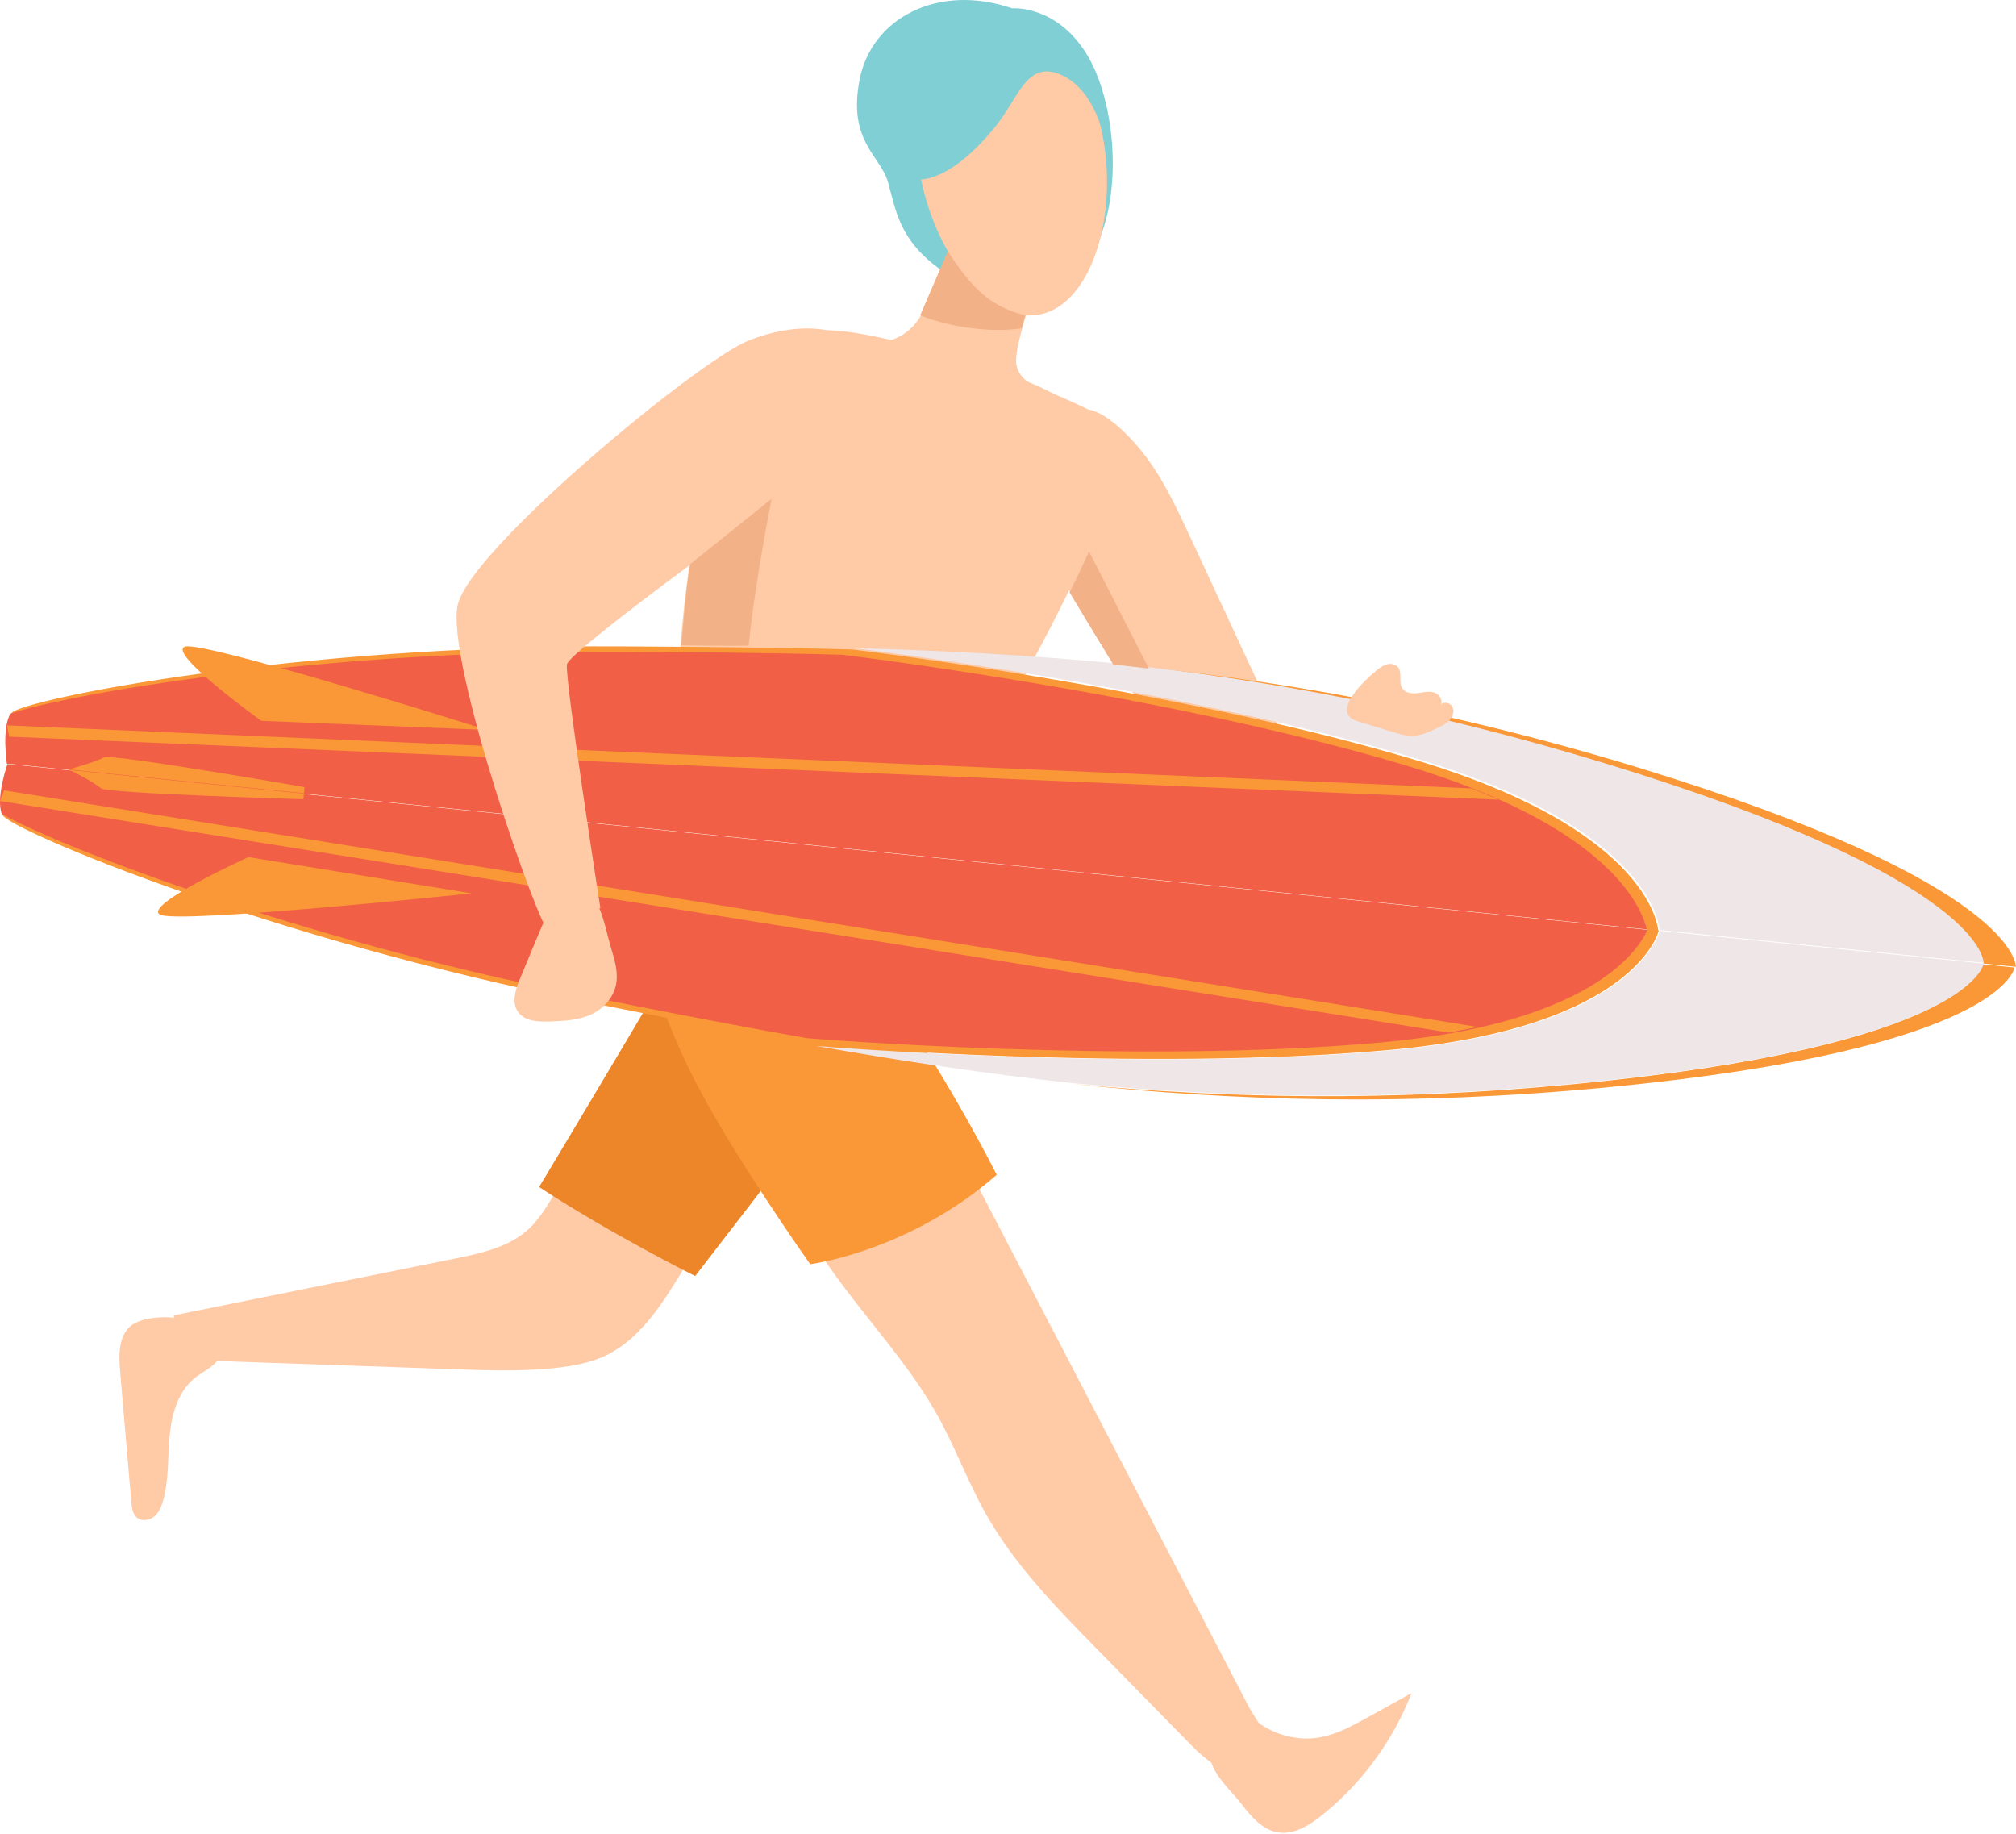 <?xml version="1.0" encoding="UTF-8"?>
<svg width="1148px" height="1044px" viewBox="0 0 1148 1044" version="1.1" xmlns="http://www.w3.org/2000/svg" xmlns:xlink="http://www.w3.org/1999/xlink">
    <!-- Generator: Sketch 51.3 (57544) - http://www.bohemiancoding.com/sketch -->
    <title>Group</title>
    <desc>Created with Sketch.</desc>
    <defs></defs>
    <g id="Page-1" stroke="none" stroke-width="1" fill="none" fill-rule="evenodd">
        <g id="Group-6" transform="translate(-1468, -2368)">
            <g id="Tile-1" transform="translate(365, 1661)">
                <g id="Group" transform="translate(1103, 707)">
                    <path d="M576.348,4.734 C576.348,4.734 601.02,2.614 618.411,30.184 C635.8,57.754 639.771,113.034 622.652,142.874 C605.533,172.724 559.453,170.574 535.702,153.604 C511.95,136.644 510.151,119.674 505.748,103.984 C501.346,88.294 482.684,80.654 489.47,45.454 C496.256,10.244 534.286,-9.686 576.348,4.734" id="Fill-181" fill="#80CFD4"></path>
                    <path d="M341.174,773.431 C321.54,781.191 287.641,780.591 266.542,779.861 C211.285,777.941 156.028,776.031 100.772,774.111 C100.182,765.711 99.591,757.311 99,748.911 C152.335,738.141 205.67,727.371 259.005,716.601 C274.114,713.551 290.066,710.081 301.302,699.521 C315.245,686.421 320.135,663.981 337.44,655.831 C348.949,650.401 363,653.311 373.782,660.071 C382.251,665.371 400.416,679.501 399.834,689.811 C399.289,699.481 395.825,711.791 390.799,719.991 C378.017,740.841 364.481,764.221 341.174,773.431" id="Fill-182" fill="#FFCAA6"></path>
                    <path d="M73.154,756.115 C67.27,762.605 67.67,772.445 68.42,781.185 C70.54,805.885 72.661,830.585 74.782,855.275 C75.062,858.535 75.534,862.165 78.089,864.205 C80.899,866.445 85.269,865.665 87.98,863.305 C90.691,860.945 92.064,857.415 93.002,853.945 C96.237,841.985 95.435,829.345 96.636,817.005 C97.836,804.665 101.668,791.605 111.528,784.095 C116.922,779.985 124.392,777.015 125.843,770.395 C130.441,749.405 83.611,744.565 73.154,756.115" id="Fill-183" fill="#FFCAA6"></path>
                    <path d="M442.939,665.46 L395.859,726.54 C395.859,726.54 347.718,702.57 307,675.85 C337.115,625.8 380.801,552 380.801,552 C380.801,552 442.514,633.65 442.939,665.46" id="Fill-184" fill="#ED8629"></path>
                    <path d="M724.218,996.973 C722.081,1006.633 709.919,1011.143 700.352,1008.613 C690.785,1006.093 683.369,998.743 676.439,991.683 C659.275,974.183 642.111,956.693 624.947,939.203 C601.472,915.273 577.717,890.983 561.285,861.773 C551.109,843.683 543.94,824.033 533.841,805.893 C508.412,760.243 464.884,724.913 448,675.453 C462.788,667.773 477.575,660.103 492.363,652.423 C501.12,647.873 522.253,631.433 532.305,634.343 C542.782,637.383 550.853,663.813 555.59,672.913 C563.37,687.863 571.15,702.813 578.929,717.763 C610.243,777.943 641.557,838.123 672.871,898.293 C681.428,914.743 689.986,931.183 698.545,947.633 C702.823,955.853 707.102,964.083 711.381,972.303 C713.679,976.723 725.198,992.443 724.218,996.973" id="Fill-185" fill="#FFCAA6"></path>
                    <path d="M706.879,1027.04 C712.364,1034.13 718.669,1041.73 727.499,1043.27 C736.612,1044.86 745.395,1039.44 752.625,1033.66 C775.405,1015.47 793.245,991.17 803.795,964 C795.485,968.6 787.185,973.19 778.875,977.79 C770.315,982.53 761.56,987.34 751.942,989.14 C732.376,992.82 710.995,982.12 702.216,964.25 C705.285,970.35 689.491,990.56 689.026,997.97 C688.362,1008.56 700.566,1018.88 706.879,1027.04" id="Fill-186" fill="#FFCAA6"></path>
                    <path d="M371,548 C371,548 372.02,566.83 392.823,609.59 C413.626,652.34 461.343,719.78 461.343,719.78 C461.343,719.78 517.33,712.78 567.591,668.88 C538.961,612.89 509.696,571.08 509.696,571.08 L371,548" id="Fill-187" fill="#FA9837"></path>
                    <path d="M455.375,189.182 C470.378,186.422 485.82,188.952 500.745,192.112 C526.125,197.482 551.121,204.672 575.476,213.612 C588.339,218.332 601.216,223.642 611.974,232.132 C622.733,240.612 631.27,252.732 632.713,266.362 C634.12,279.632 628.809,292.612 623.373,304.802 C602.04,352.632 577.038,398.822 548.659,442.842 C543.865,450.272 538.417,458.102 530.101,461.122 C520.777,464.502 510.516,460.932 501.253,457.382 C468.974,445.012 436.694,432.642 404.415,420.272 C398.017,417.822 391.072,414.892 387.958,408.792 C385.866,404.692 385.915,399.862 386.06,395.262 C387.107,362.132 390.682,329.092 396.722,296.502 C401.472,270.872 404.83,235.012 419.445,212.812 C427.55,200.502 440.976,191.832 455.375,189.182" id="Fill-188" fill="#FFCAA6"></path>
                    <path d="M649.657,256.366 C661.456,270.856 669.459,287.986 677.341,304.916 C694.632,342.076 711.923,379.226 729.213,416.386 C710.424,424.296 691.634,432.196 672.845,440.106 C650.862,397.796 611.107,351.116 595.523,306.056 C588.81,286.646 596.573,261.426 606.156,241.386 C616.502,219.756 640.843,245.546 649.657,256.366" id="Fill-189" fill="#FFCAA6"></path>
                    <path d="M459.577,590.8 L459.568,590.8 C459.568,590.8 643.632,605.99 785.503,593.33 C904.553,582.71 932.363,541.96 938.233,529.11 L944.603,529.76 C944.603,529.76 932.303,585.22 790.423,597.88 C648.55,610.54 464.487,595.34 464.487,595.34 L464.496,595.35 C421.42,587.77 378.635,579.34 335.257,570.76 C153.394,534.83 6.035,472.67 1.491,464.11 C1.306,463.77 1.147,463.39 1,463 C27.204,478.82 164.396,533.42 330.338,566.22 C373.716,574.79 416.501,583.22 459.577,590.8" id="Fill-190" fill="#FA9837"></path>
                    <path d="M4.232,435 L938.227,529.42 C932.357,542.27 904.547,583.02 785.497,593.64 C643.626,606.3 459.562,591.11 459.562,591.11 L459.571,591.11 C416.495,583.53 373.71,575.1 330.332,566.53 C164.39,533.73 27.198,479.13 0.994,463.31 C-2.469,454.19 4.232,435 4.232,435" id="Fill-191" fill="#F15F46"></path>
                    <path d="M914.621,619.16 C802.581,629.88 704.025,627.08 611,617.17 C698.62,625.53 791.531,627.31 896.191,617.29 C1122.611,595.63 1128.741,549 1128.741,549 L1147.171,550.86 C1147.171,550.86 1141.041,597.49 914.621,619.16" id="Fill-192" fill="#FA9837"></path>
                    <path d="M897.026,616.94 C792.366,626.96 699.455,625.18 611.835,616.82 C561.699,611.47 513.169,604.07 465.009,595.59 L465,595.58 C465,595.58 649.063,610.78 790.936,598.12 C932.816,585.46 945.116,530 945.116,530 L1129.576,548.65 C1129.576,548.65 1123.446,595.28 897.026,616.94" id="Fill-193" fill="#EFE6E8"></path>
                    <polyline id="Fill-194" fill="#FA9837" points="841.389 584.71 2.34 450 0 456.06 825.079 587.93 841.389 584.71"></polyline>
                    <path d="M268.562,508.65 L141.465,488 C141.465,488 81.954,514.98 90.92,520.69 C99.885,526.4 268.562,508.65 268.562,508.65" id="Fill-195" fill="#FA9837"></path>
                    <path d="M173.092,451.56 L172.766,455.05 C172.766,455.05 60.274,451.78 57.387,448.79 C54.499,445.79 39,438 39,438 L173.092,451.56" id="Fill-196" fill="#FA9837"></path>
                    <path d="M479.636,373.262 L479.627,373.272 C479.627,373.272 663.059,395.232 799.938,436.072 C914.798,470.342 934.558,515.902 937.938,529.672 L944.308,530.322 C944.308,530.322 942.488,473.432 805.608,432.592 C668.727,391.752 485.294,369.792 485.294,369.792 L485.304,369.792 C441.631,368.602 398.087,368.302 353.936,368.032 C168.828,366.862 12.73,398.332 6.689,405.832 C6.442,406.132 6.217,406.472 6,406.822 C34.639,396.552 179.365,370.442 348.268,371.502 C392.42,371.782 435.963,372.082 479.636,373.262" id="Fill-197" fill="#FA9837"></path>
                    <path d="M3.894,434.781 L937.889,529.201 C934.509,515.431 914.749,469.871 799.889,435.601 C663.01,394.761 479.578,372.801 479.578,372.801 L479.587,372.791 C435.914,371.611 392.371,371.311 348.219,371.031 C179.316,369.971 34.59,396.081 5.951,406.351 C0.867,414.611 3.894,434.781 3.894,434.781" id="Fill-198" fill="#F15F46"></path>
                    <path d="M932.307,436.86 C824.357,403.9 727.119,386.9 634,378 C721.527,387.34 813.027,404.2 913.887,435 C1132.067,501.61 1129.457,548.6 1129.457,548.6 L1147.888,550.46 C1147.888,550.46 1150.487,503.47 932.307,436.86" id="Fill-199" fill="#FA9837"></path>
                    <path d="M913.904,434.58 C813.044,403.78 721.544,386.92 634.017,377.58 C583.831,372.78 534.838,370.33 486.01,369 L486,369 C486,369 669.433,390.96 806.314,431.8 C943.194,472.64 945.014,529.53 945.014,529.53 L1129.475,548.18 C1129.475,548.18 1132.084,501.19 913.904,434.58" id="Fill-200" fill="#EFE6E8"></path>
                    <polyline id="Fill-201" fill="#FA9837" points="853.447 455.3 5.175 419.42 4 413 838.037 448.87 853.447 455.3"></polyline>
                    <path d="M277.307,415.602 L148.767,410.412 C148.767,410.412 95.358,372.012 105.213,368.202 C115.066,364.402 277.307,415.602 277.307,415.602" id="Fill-202" fill="#FA9837"></path>
                    <path d="M173.092,451.66 L173.418,448.16 C173.418,448.16 62.423,428.84 59.037,431.2 C55.651,433.56 39,438.1 39,438.1 L173.092,451.66" id="Fill-203" fill="#FA9837"></path>
                    <path d="M628.45,80.389 C636.206,126.119 620.271,174.289 591.368,179.189 C562.466,184.089 531.539,143.869 523.783,98.139 C516.027,52.409 534.379,18.489 563.282,13.589 C592.184,8.689 620.694,34.659 628.45,80.389" id="Fill-204" fill="#FFCAA6"></path>
                    <path d="M784.175,381.471 C785.905,380.081 787.765,378.741 789.925,378.211 C792.085,377.681 794.615,378.121 796.045,379.831 C798.725,383.021 796.225,388.341 798.465,391.861 C800.165,394.541 803.885,395.031 807.035,394.671 C810.185,394.311 813.415,393.381 816.465,394.241 C819.525,395.101 822.045,398.831 820.255,401.451 C821.805,399.231 825.695,399.931 827.005,402.301 C828.315,404.671 827.455,407.771 825.675,409.821 C823.905,411.861 821.395,413.101 818.955,414.281 C814.175,416.591 809.175,418.961 803.865,418.971 C800.295,418.991 796.815,417.931 793.405,416.881 C786.585,414.791 779.775,412.691 772.965,410.601 C757.019,405.711 777.335,387.001 784.175,381.471" id="Fill-205" fill="#FFCAA6"></path>
                    <path d="M348.008,539.887 C350.131,546.797 352.274,554.087 350.677,561.137 C349.029,568.407 343.413,574.417 336.656,577.567 C329.402,580.957 321.152,581.307 313.151,581.607 C306.524,581.847 298.725,581.537 294.947,576.087 C291.173,570.647 293.611,563.237 296.154,557.127 C299.7,548.597 303.245,540.067 306.791,531.547 C309.68,524.597 312.718,517.427 318.191,512.257 C339.486,492.137 343.659,525.747 348.008,539.887" id="Fill-206" fill="#FFCAA6"></path>
                    <path d="M473.128,188.632 C473.128,188.632 454.769,182.512 426.139,193.972 C397.509,205.422 268.357,312.302 260.722,344.112 C253.088,375.922 308.439,532.362 312.256,529.532 C316.074,526.712 341.871,516.952 341.871,516.952 C341.871,516.952 321.378,385.622 322.861,378.232 C324.344,370.832 428.987,295.122 428.987,295.122 C428.987,295.122 483.216,246.272 473.128,188.632" id="Fill-207" fill="#FFCAA6"></path>
                    <path d="M506,194.03 C506,194.03 519.094,191.57 525.774,176.94 C532.455,162.3 542.21,138 542.21,138 L588.123,167.39 C588.123,167.39 578.408,195.53 578.58,205.57 C578.752,215.61 589.508,219.94 589.508,219.94 C589.508,219.94 627.791,234.65 637.235,244.32 C581.444,263.46 508.812,212.39 506,194.03" id="Fill-208" fill="#FFCAA6"></path>
                    <path d="M583.85,179.5 C583.85,179.5 570.646,177.06 559.618,167.52 C548.59,157.98 539.762,143 539.762,143 L524,179.5 C524,179.5 535.018,184.54 553.256,186.85 C571.494,189.15 581.74,186.85 581.74,186.85 L583.85,179.5" id="Fill-209" fill="#F2B186"></path>
                    <path d="M393.111,321.15 L439.382,284 C439.382,284 429.838,331.74 426.339,367.6 C414.247,367.89 388,367.39 388,367.39 C388,367.39 390.738,333.33 393.111,321.15" id="Fill-210" fill="#F2B186"></path>
                    <path d="M609,337.19 C610.285,335.63 620.147,314 620.147,314 L654.205,380.64 L633.895,378.34 L609,337.19" id="Fill-211" fill="#F2B186"></path>
                    <path d="M628.973,79.815 C628.973,79.815 624.195,51.645 604.472,42.735 C584.749,33.825 580.296,55.455 566.618,72.315 C552.939,89.175 535.742,103.555 520.492,102.225 C505.241,100.895 502.677,23.475 556.756,12.425 C610.834,1.385 629.297,57.405 628.973,79.815" id="Fill-212" fill="#80CFD4"></path>
                </g>
            </g>
        </g>
    </g>
</svg>
